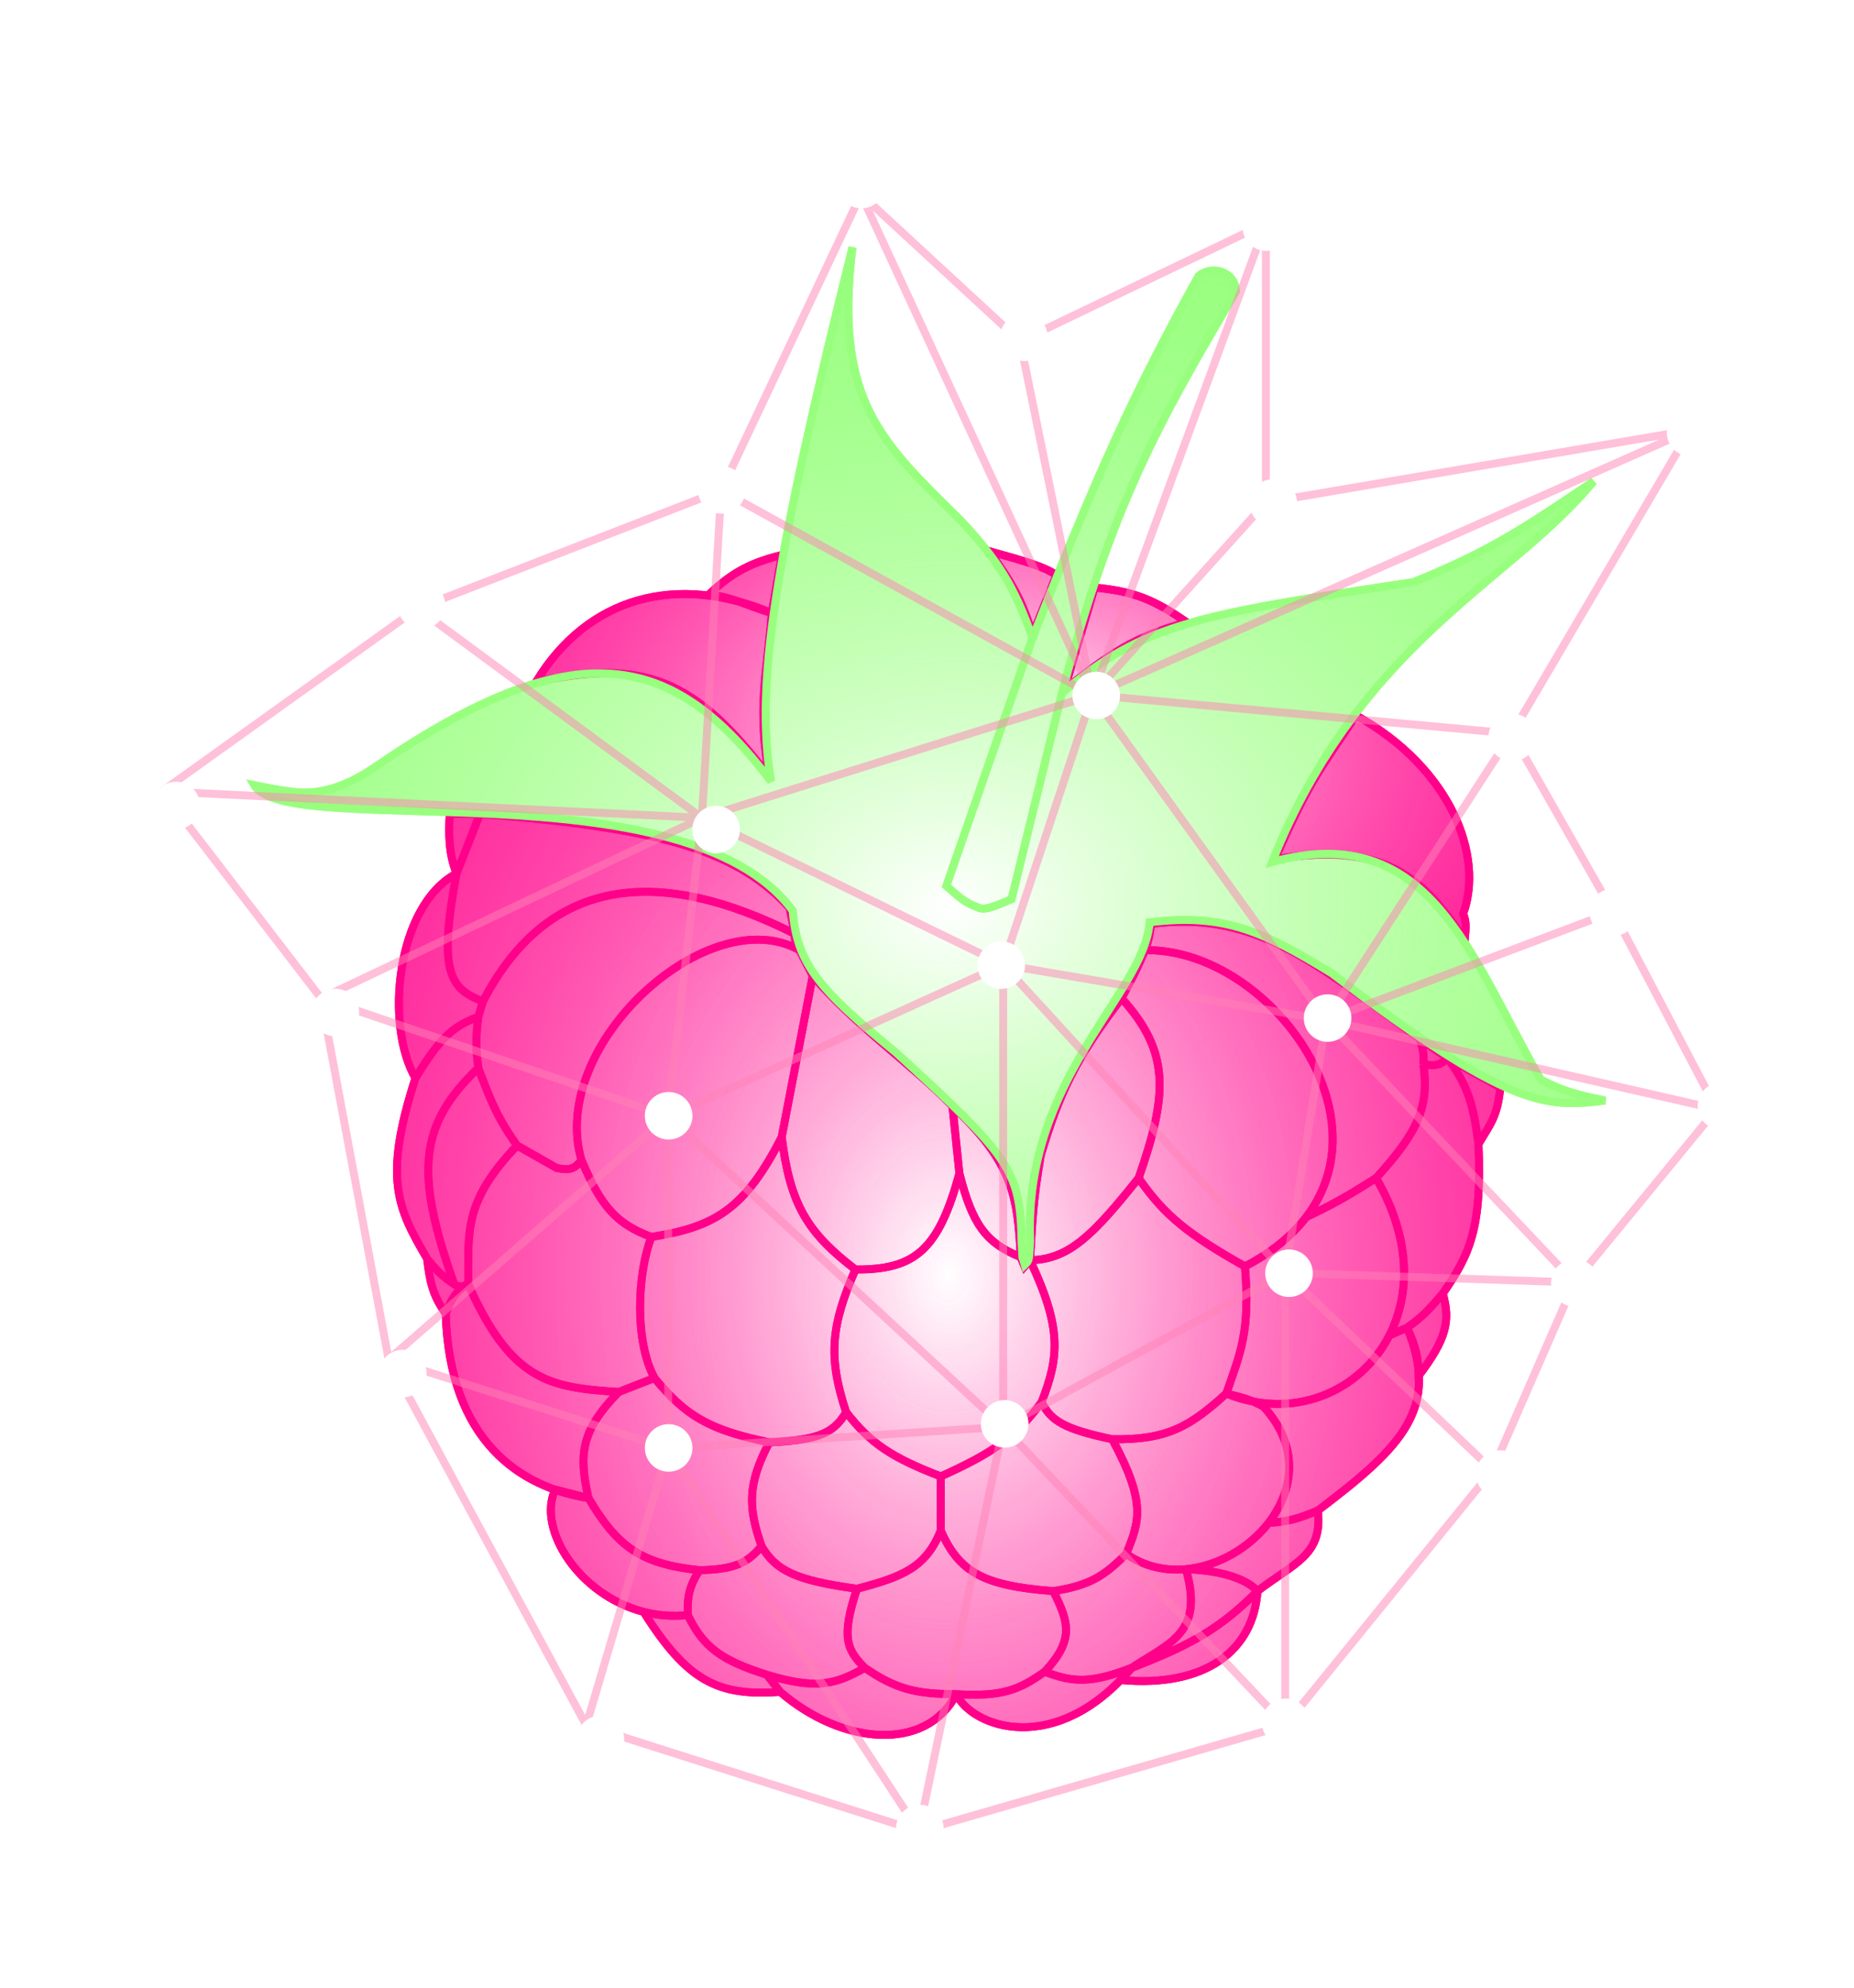 <svg width="290" height="311" viewBox="0 0 290 311" fill="none" xmlns="http://www.w3.org/2000/svg">
<g filter="url(#filter0_f_205_1005)">
<path d="M70.349 127.314L75.082 127.314C105.182 129.618 115.62 133.618 123.488 141.983L124.334 146.105C124.31 147.111 124.39 147.671 125.066 148.651L127.129 152.651C133.855 160.478 142.179 166.108 148.975 173.018C158.381 181.803 159.211 187.108 159.656 196.658L160.263 198.113L161.112 197.143C161.486 191.004 161.591 187.667 162.811 180.656C165.678 171.154 168.07 165.805 175.434 156.167L175.556 155.937C177.037 153.146 177.905 151.511 179.075 148.651C179.625 147.194 179.848 146.303 180.046 144.529C196.409 142.417 205.621 150.561 222.039 162.471L226.409 165.502L234.683 170.109C234.234 174.614 233.187 175.737 231.264 178.959C231.832 192.218 229.888 196.26 225.681 202.356C226.921 206.716 226.193 209.506 221.948 215.168C222.334 223.072 216.578 228.409 206.14 236.301C206.907 243.308 202.536 244.435 196.694 248.909C196.087 258.123 188.646 264.052 175.279 262.822C163.881 274.515 151.961 269.994 149.582 265.033C144.849 274.126 131.741 273.034 122.031 264.669C112.273 265.397 107.509 263 100.67 252.154C90.546 249.532 84.002 239.228 86.823 233.052C78.036 229.96 70.231 222.185 69.718 205.508C67.634 202.537 67.252 200.547 66.805 196.901C62.208 189.055 59.88 184.451 64.984 168.654C60.133 160.289 62.001 141.658 71.417 136.649C70.172 133.609 70.157 130.335 70.349 127.314Z" fill="url(#paint0_radial_205_1005)"/>
<path d="M75.082 127.314L70.349 127.314C70.158 130.335 70.172 133.609 71.417 136.649M75.082 127.314L71.417 136.649M75.082 127.314C105.182 129.618 115.62 133.618 123.488 141.983L124.334 146.105M71.417 136.649C62.001 141.658 60.133 160.289 64.984 168.654M71.417 136.649C68.462 152.189 70.453 154.725 75.544 156.652M64.984 168.654C68.39 163.108 70.448 160.596 74.815 159.077M64.984 168.654C59.88 184.451 62.208 189.055 66.805 196.901M74.815 159.077L75.544 156.652M74.815 159.077C74.398 162.343 74.444 164.115 74.815 167.078M75.544 156.652C85.902 136.701 103.461 135.558 124.334 146.105M124.334 146.105C124.31 147.111 124.39 147.671 125.066 148.651M90.957 181.504C89.722 183.096 88.797 183.059 87.074 182.717L80.884 179.201M90.957 181.504C85.621 163.32 110.987 140.649 125.066 148.651M90.957 181.504C93.97 188.547 96.249 191.419 101.884 193.506M80.884 179.201C77.72 174.81 76.706 172.019 74.815 167.078M80.884 179.201C72.463 188.034 73.289 192.621 73.238 200.902M74.815 167.078C65.389 176.049 64.923 183.645 71.053 200.902M71.053 200.902C71.772 201.373 72.247 201.347 73.238 200.902M71.053 200.902C69.271 199.695 68.338 198.86 66.805 196.901M73.238 200.902C71.527 201.83 70.757 202.807 69.718 205.508M73.238 200.902C79.956 216.016 85.917 217.093 96.787 217.753M69.718 205.508C67.634 202.537 67.252 200.547 66.805 196.901M69.718 205.508C70.332 225.451 81.373 232.664 92.053 234.362M125.066 148.651L127.129 152.651M127.129 152.651L122.274 177.868M127.129 152.651C133.855 160.478 142.179 166.108 148.975 173.018M122.274 177.868C116.438 189.357 111.642 191.953 101.884 193.506M122.274 177.868C123.597 188.549 126.361 192.882 133.804 198.598M101.884 193.506C99.647 199.415 99.254 209.825 102.37 215.571M102.37 215.571L96.787 217.753M102.37 215.571C107.238 221.482 110.923 223.713 120.332 225.633M96.787 217.753C90.843 223.815 90.498 227.523 92.053 234.362M92.053 234.362L86.834 233.028C83.986 239.201 90.533 249.529 100.67 252.154M92.053 234.362C96.592 241.999 100.272 244.679 109.409 245.636M107.589 252.667C107.483 249.805 107.769 248.249 109.409 245.636M107.589 252.667C105.157 252.923 102.832 252.714 100.67 252.154M107.589 252.667C110.062 257.778 112.916 259.75 119.968 262.002M109.409 245.636C114.972 245.507 116.883 244.525 119.119 241.878M119.119 241.878C117.006 235.774 116.895 232.25 120.332 225.633M119.119 241.878C121.359 245.689 124.411 247.222 134.047 248.546M120.332 225.633C127.117 225.276 130.284 224.62 132.348 220.905M132.348 220.905C129.458 212.186 130.023 207.302 133.804 198.598M132.348 220.905C136.187 225.851 139.5 228.017 147.155 230.967M133.804 198.598C143.195 198.654 146.808 195.492 150.068 183.565M150.068 183.565L148.975 173.018M150.068 183.565C152.084 191.412 154.082 194.393 159.656 196.658M148.975 173.018C158.381 181.803 159.211 187.108 159.656 196.658M159.656 196.658L160.263 198.113L161.112 197.143M161.112 197.143C167.275 197.067 171.114 193.035 178.104 184.293M161.112 197.143C161.486 191.004 161.591 187.667 162.811 180.656C165.678 171.154 168.07 165.805 175.434 156.167M161.112 197.143C166.137 207.816 165.67 212.271 162.933 219.329M178.104 184.293C182.705 171.106 183.04 164.585 175.434 156.167M178.104 184.293C182.091 190.085 185.836 193.099 194.731 198.113M175.434 156.167C176.99 153.234 177.873 151.589 179.075 148.651M179.075 148.651C179.625 147.194 179.848 146.303 180.046 144.529C196.409 142.417 205.621 150.561 222.039 162.471M179.075 148.651C197.651 148.28 217.162 173.565 204.32 190.395M222.039 162.471C222.593 164.06 222.748 164.94 222.646 166.472M222.039 162.471L226.409 165.502M222.646 166.472C224.423 166.807 225.286 166.673 226.409 165.502M222.646 166.472C223.564 173.111 221.863 177.026 215.243 184.293M226.409 165.502C229.763 170.009 230.498 173.129 231.263 178.959M226.409 165.502L234.683 170.109C234.234 174.614 233.187 175.737 231.263 178.959M231.263 178.959C231.832 192.218 229.888 196.26 225.681 202.356M215.243 184.293C220.724 193.657 220.627 202.437 217.324 208.903M215.243 184.293C211.111 186.917 208.744 188.298 204.32 190.395M191.819 217.995C194.397 218.63 195.795 219.009 197.644 220.056C203.321 226.216 202.377 233.159 198.431 238.241M191.819 217.995C186.154 223.146 182.568 225.293 173.977 225.148M191.819 217.995C194.068 211.537 195.583 208.216 194.731 198.113M191.819 217.995C202.27 222.269 212.802 217.756 217.324 208.903M176.162 243.09C178.242 237.993 179.347 235.095 173.977 225.148M176.162 243.09C172.765 246.497 170.512 248.03 164.753 248.909M176.162 243.09C179.02 245.091 182.288 245.776 185.507 245.476M173.977 225.148C166.644 223.605 164.35 222.312 162.933 219.329M194.731 198.113C198.984 195.901 202.124 193.271 204.32 190.395M100.67 252.154C107.509 263 112.273 265.397 122.031 264.669M122.031 264.669L119.968 262.002M122.031 264.669C131.741 273.034 144.849 274.126 149.582 265.033M119.968 262.002C127.523 264.29 130.606 263.588 135.261 260.911M135.261 260.911C140.197 264.307 143.392 265.011 149.582 265.033M135.261 260.911C132.595 258.199 131.436 256.357 134.047 248.546M149.582 265.033C156.976 265.471 159.52 264.256 163.418 261.517M149.582 265.033C152.082 270.246 165.117 274.974 177.012 260.911M163.418 261.517C167.916 263.274 170.832 263.301 177.012 260.911M163.418 261.517C168.069 256.521 167.196 253.781 164.753 248.909M177.012 260.911C183.129 256.885 188.312 255.475 185.507 245.476M177.012 260.911L175.279 262.822C188.646 264.052 196.087 258.123 196.694 248.909M177.012 260.911C186.401 257.309 190.993 254.635 196.694 248.909M164.753 248.909C153.633 248.067 150.005 245.852 147.155 239.453M147.155 239.453C144.796 245.239 141.209 246.651 134.047 248.546M147.155 239.453V230.967M147.155 230.967C155.27 227.302 158.89 224.828 162.933 219.329M185.507 245.476C190.494 245.012 195.367 242.187 198.431 238.241M185.507 245.476C193.276 245.767 195.966 248.061 196.694 248.909M206.14 236.301C203.222 237.527 201.549 238.046 198.431 238.241M206.14 236.301C219.544 226.167 225.226 220.246 220.098 207.691M206.14 236.301C206.907 243.308 202.536 244.435 196.694 248.909M220.098 207.691L217.324 208.903M220.098 207.691C222.611 205.936 223.716 204.652 225.681 202.356M220.098 207.691C221.452 210.721 221.836 212.249 221.918 215.207C226.19 209.519 226.924 206.726 225.681 202.356" stroke="#FF008A" stroke-width="1.24"/>
<path d="M120.359 121.616C108.708 105.977 100.453 103.057 83.827 106.705C91.005 94.869 102.757 90.6 115.618 94.127C114.177 93.627 112.787 93.232 110.893 92.988C114.638 89.4 117.741 87.944 122.301 86.823L120.723 95.915C119.874 106.341 118.408 110.6 120.359 121.616Z" fill="url(#paint1_radial_205_1005)"/>
<path d="M161.503 99.31C159.945 93.993 158.249 91.091 154.707 86.217C160.531 87.832 163.4 88.687 165.266 89.975L161.503 99.31Z" fill="url(#paint2_radial_205_1005)"/>
<path d="M166.48 107.917L171.213 91.915C177.257 92.492 180.451 93.745 185.656 97.37C177.422 99.558 173.439 102.374 166.48 107.917Z" fill="url(#paint3_radial_205_1005)"/>
<path d="M199.371 134.467C204.954 121.859 206.338 120.621 212.114 111.918C227.067 120.254 232.14 133.982 228.863 142.953C229.483 144.371 229.216 145.635 229.106 146.954C223.523 139.195 218.333 131.101 199.371 134.467Z" fill="url(#paint4_radial_205_1005)"/>
<path d="M120.723 95.915C105.916 89.611 91.945 93.318 83.827 106.705C100.453 103.057 108.708 105.977 120.359 121.616C118.408 110.6 119.874 106.341 120.723 95.915ZM120.723 95.915C116.476 94.582 114.705 93.48 110.893 92.988C114.638 89.4 117.741 87.944 122.301 86.823L120.723 95.915ZM154.707 86.217C158.249 91.091 159.945 93.993 161.503 99.31L165.266 89.975C163.4 88.687 160.531 87.832 154.707 86.217ZM171.213 91.915L166.48 107.917C173.439 102.374 177.422 99.558 185.656 97.37C180.451 93.745 177.257 92.492 171.213 91.915ZM212.114 111.918C206.338 120.621 204.954 121.859 199.371 134.467C218.333 131.101 223.523 139.195 229.106 146.954C229.216 145.635 229.483 144.371 228.863 142.953C232.14 133.982 227.067 120.254 212.114 111.918Z" stroke="#FF008A" stroke-width="1.24"/>
<path d="M123.998 142.468C107.052 119.566 44.89 131.604 39.768 122.828C42.374 123.366 44.403 123.748 46.46 123.938C50.801 124.34 54.978 122.516 58.574 120.052C90.131 98.431 105.265 101.885 120.6 122.222C118.065 107.143 121.005 88.38 133.344 38.693C130.375 62.788 137.942 69.202 150.336 81.488C156.136 87.705 158.646 91.671 161.501 99.794C171.683 73.986 177.273 61.585 187.474 43.179C189.659 41.361 193.3 42.573 193.3 45.604C181.163 66.213 173.994 78.866 166.114 108.402C178.922 97.529 187.353 96.157 221.094 91.066C233.874 85.932 239.42 81.852 249.251 75.305C236.75 90.702 212.719 100.4 199.005 134.83C223.705 128.106 229.954 149.62 240.998 168.896C244.854 170.894 247.091 171.325 251.072 172.169C241.984 173.299 236.143 173.503 208.35 152.287C197.627 145.705 191.47 142.834 179.828 144.286C178.97 155.56 160.117 168.63 161.137 194.112C160.933 197.268 161.037 197.141 160.288 197.871L159.924 196.658L159.802 194.355C159.57 182.991 158.103 181.141 140.141 164.653C128.125 154.833 124.605 150.711 123.998 142.468Z" fill="url(#paint5_radial_205_1005)"/>
<path d="M161.501 99.794C158.646 91.671 156.136 87.705 150.336 81.488C137.942 69.202 130.375 62.788 133.344 38.693C121.005 88.38 118.065 107.143 120.6 122.222C105.265 101.885 90.131 98.431 58.574 120.052C54.978 122.516 50.801 124.34 46.46 123.938C44.403 123.748 42.374 123.366 39.768 122.828C44.89 131.604 107.052 119.566 123.998 142.468C124.605 150.711 128.125 154.833 140.141 164.653C158.103 181.141 159.57 182.991 159.802 194.355L159.924 196.658L160.288 197.871C161.037 197.141 160.933 197.268 161.137 194.112C160.117 168.63 178.97 155.56 179.828 144.286C191.47 142.834 197.627 145.705 208.35 152.287C236.143 173.503 241.984 173.299 251.072 172.169C247.091 171.325 244.854 170.894 240.998 168.896C229.954 149.62 223.705 128.106 199.005 134.83C212.719 100.4 236.75 90.702 249.251 75.305C239.42 81.852 233.874 85.932 221.094 91.066C187.353 96.157 178.922 97.529 166.114 108.402M161.501 99.794C171.683 73.986 177.273 61.585 187.474 43.179C189.659 41.361 193.3 42.573 193.3 45.604C181.163 66.213 173.994 78.866 166.114 108.402M161.501 99.794L148.03 138.588C149.885 140.187 150.815 141.179 152.763 141.862C153.842 142.508 155.178 141.982 158.225 140.649L166.114 108.402" stroke="#98FF7E" stroke-width="1.24"/>
</g>
<path d="M70.349 127.314L75.082 127.314C105.182 129.618 115.62 133.618 123.488 141.983L124.334 146.105C124.31 147.111 124.39 147.671 125.066 148.651L127.129 152.651C133.855 160.478 142.179 166.108 148.975 173.018C158.381 181.803 159.211 187.108 159.656 196.658L160.263 198.113L161.112 197.143C161.486 191.004 161.591 187.667 162.811 180.656C165.678 171.154 168.07 165.805 175.434 156.167L175.556 155.937C177.037 153.146 177.905 151.511 179.075 148.651C179.625 147.194 179.848 146.303 180.046 144.529C196.409 142.417 205.621 150.561 222.039 162.471L226.409 165.502L234.683 170.109C234.234 174.614 233.187 175.737 231.264 178.959C231.832 192.218 229.888 196.26 225.681 202.356C226.921 206.716 226.193 209.506 221.948 215.168C222.334 223.072 216.578 228.409 206.14 236.301C206.907 243.308 202.536 244.435 196.694 248.909C196.087 258.123 188.646 264.052 175.279 262.822C163.881 274.515 151.961 269.994 149.582 265.033C144.849 274.126 131.741 273.034 122.031 264.669C112.273 265.397 107.509 263 100.67 252.154C90.546 249.532 84.002 239.228 86.823 233.052C78.036 229.96 70.231 222.185 69.718 205.508C67.634 202.537 67.252 200.547 66.805 196.901C62.208 189.055 59.88 184.451 64.984 168.654C60.133 160.289 62.001 141.658 71.417 136.649C70.172 133.609 70.157 130.335 70.349 127.314Z" fill="url(#paint6_radial_205_1005)"/>
<path d="M75.082 127.314L70.349 127.314C70.158 130.335 70.172 133.609 71.417 136.649M75.082 127.314L71.417 136.649M75.082 127.314C105.182 129.618 115.62 133.618 123.488 141.983L124.334 146.105M71.417 136.649C62.001 141.658 60.133 160.289 64.984 168.654M71.417 136.649C68.462 152.189 70.453 154.725 75.544 156.652M64.984 168.654C68.39 163.108 70.448 160.596 74.815 159.077M64.984 168.654C59.88 184.451 62.208 189.055 66.805 196.901M74.815 159.077L75.544 156.652M74.815 159.077C74.398 162.343 74.444 164.115 74.815 167.078M75.544 156.652C85.902 136.701 103.461 135.558 124.334 146.105M124.334 146.105C124.31 147.111 124.39 147.671 125.066 148.651M90.957 181.504C89.722 183.096 88.797 183.059 87.074 182.717L80.884 179.201M90.957 181.504C85.621 163.32 110.987 140.649 125.066 148.651M90.957 181.504C93.97 188.547 96.249 191.419 101.884 193.506M80.884 179.201C77.72 174.81 76.706 172.019 74.815 167.078M80.884 179.201C72.463 188.034 73.289 192.621 73.238 200.902M74.815 167.078C65.389 176.049 64.923 183.645 71.053 200.902M71.053 200.902C71.772 201.373 72.247 201.347 73.238 200.902M71.053 200.902C69.271 199.695 68.338 198.86 66.805 196.901M73.238 200.902C71.527 201.83 70.757 202.807 69.718 205.508M73.238 200.902C79.956 216.016 85.917 217.093 96.787 217.753M69.718 205.508C67.634 202.537 67.252 200.547 66.805 196.901M69.718 205.508C70.332 225.451 81.373 232.664 92.053 234.362M125.066 148.651L127.129 152.651M127.129 152.651L122.274 177.868M127.129 152.651C133.855 160.478 142.179 166.108 148.975 173.018M122.274 177.868C116.438 189.357 111.642 191.953 101.884 193.506M122.274 177.868C123.597 188.549 126.361 192.882 133.804 198.598M101.884 193.506C99.647 199.415 99.254 209.825 102.37 215.571M102.37 215.571L96.787 217.753M102.37 215.571C107.238 221.482 110.923 223.713 120.332 225.633M96.787 217.753C90.843 223.815 90.498 227.523 92.053 234.362M92.053 234.362L86.834 233.028C83.986 239.201 90.533 249.529 100.67 252.154M92.053 234.362C96.592 241.999 100.272 244.679 109.409 245.636M107.589 252.667C107.483 249.805 107.769 248.249 109.409 245.636M107.589 252.667C105.157 252.923 102.832 252.714 100.67 252.154M107.589 252.667C110.062 257.778 112.916 259.75 119.968 262.002M109.409 245.636C114.972 245.507 116.883 244.525 119.119 241.878M119.119 241.878C117.006 235.774 116.895 232.25 120.332 225.633M119.119 241.878C121.359 245.689 124.411 247.222 134.047 248.546M120.332 225.633C127.117 225.276 130.284 224.62 132.348 220.905M132.348 220.905C129.458 212.186 130.023 207.302 133.804 198.598M132.348 220.905C136.187 225.851 139.5 228.017 147.155 230.967M133.804 198.598C143.195 198.654 146.808 195.492 150.068 183.565M150.068 183.565L148.975 173.018M150.068 183.565C152.084 191.412 154.082 194.393 159.656 196.658M148.975 173.018C158.381 181.803 159.211 187.108 159.656 196.658M159.656 196.658L160.263 198.113L161.112 197.143M161.112 197.143C167.275 197.067 171.114 193.035 178.104 184.293M161.112 197.143C161.486 191.004 161.591 187.667 162.811 180.656C165.678 171.154 168.07 165.805 175.434 156.167M161.112 197.143C166.137 207.816 165.67 212.271 162.933 219.329M178.104 184.293C182.705 171.106 183.04 164.585 175.434 156.167M178.104 184.293C182.091 190.085 185.836 193.099 194.731 198.113M175.434 156.167C176.99 153.234 177.873 151.589 179.075 148.651M179.075 148.651C179.625 147.194 179.848 146.303 180.046 144.529C196.409 142.417 205.621 150.561 222.039 162.471M179.075 148.651C197.651 148.28 217.162 173.565 204.32 190.395M222.039 162.471C222.593 164.06 222.748 164.94 222.646 166.472M222.039 162.471L226.409 165.502M222.646 166.472C224.423 166.807 225.286 166.673 226.409 165.502M222.646 166.472C223.564 173.111 221.863 177.026 215.243 184.293M226.409 165.502C229.763 170.009 230.498 173.129 231.263 178.959M226.409 165.502L234.683 170.109C234.234 174.614 233.187 175.737 231.263 178.959M231.263 178.959C231.832 192.218 229.888 196.26 225.681 202.356M215.243 184.293C220.724 193.657 220.627 202.437 217.324 208.903M215.243 184.293C211.111 186.917 208.744 188.298 204.32 190.395M191.819 217.995C194.397 218.63 195.795 219.009 197.644 220.056C203.321 226.216 202.377 233.159 198.431 238.241M191.819 217.995C186.154 223.146 182.568 225.293 173.977 225.148M191.819 217.995C194.068 211.537 195.583 208.216 194.731 198.113M191.819 217.995C202.27 222.269 212.802 217.756 217.324 208.903M176.162 243.09C178.242 237.993 179.347 235.095 173.977 225.148M176.162 243.09C172.765 246.497 170.512 248.03 164.753 248.909M176.162 243.09C179.02 245.091 182.288 245.776 185.507 245.476M173.977 225.148C166.644 223.605 164.35 222.312 162.933 219.329M194.731 198.113C198.984 195.901 202.124 193.271 204.32 190.395M100.67 252.154C107.509 263 112.273 265.397 122.031 264.669M122.031 264.669L119.968 262.002M122.031 264.669C131.741 273.034 144.849 274.126 149.582 265.033M119.968 262.002C127.523 264.29 130.606 263.588 135.261 260.911M135.261 260.911C140.197 264.307 143.392 265.011 149.582 265.033M135.261 260.911C132.595 258.199 131.436 256.357 134.047 248.546M149.582 265.033C156.976 265.471 159.52 264.256 163.418 261.517M149.582 265.033C152.082 270.246 165.117 274.974 177.012 260.911M163.418 261.517C167.916 263.274 170.832 263.301 177.012 260.911M163.418 261.517C168.069 256.521 167.196 253.781 164.753 248.909M177.012 260.911C183.129 256.885 188.312 255.475 185.507 245.476M177.012 260.911L175.279 262.822C188.646 264.052 196.087 258.123 196.694 248.909M177.012 260.911C186.401 257.309 190.993 254.635 196.694 248.909M164.753 248.909C153.633 248.067 150.005 245.852 147.155 239.453M147.155 239.453C144.796 245.239 141.209 246.651 134.047 248.546M147.155 239.453V230.967M147.155 230.967C155.27 227.302 158.89 224.828 162.933 219.329M185.507 245.476C190.494 245.012 195.367 242.187 198.431 238.241M185.507 245.476C193.276 245.767 195.966 248.061 196.694 248.909M206.14 236.301C203.222 237.527 201.549 238.046 198.431 238.241M206.14 236.301C219.544 226.167 225.226 220.246 220.098 207.691M206.14 236.301C206.907 243.308 202.536 244.435 196.694 248.909M220.098 207.691L217.324 208.903M220.098 207.691C222.611 205.936 223.716 204.652 225.681 202.356M220.098 207.691C221.452 210.721 221.836 212.249 221.918 215.207C226.19 209.519 226.924 206.726 225.681 202.356" stroke="#FF008A" stroke-width="1.24"/>
<path d="M120.359 121.616C108.708 105.977 100.453 103.057 83.827 106.705C91.005 94.869 102.757 90.6 115.618 94.127C114.177 93.627 112.787 93.232 110.893 92.988C114.638 89.4 117.741 87.944 122.301 86.823L120.723 95.915C119.874 106.341 118.408 110.6 120.359 121.616Z" fill="url(#paint7_radial_205_1005)"/>
<path d="M161.503 99.31C159.945 93.993 158.249 91.091 154.707 86.217C160.531 87.832 163.4 88.687 165.266 89.975L161.503 99.31Z" fill="url(#paint8_radial_205_1005)"/>
<path d="M166.48 107.917L171.213 91.915C177.257 92.492 180.451 93.745 185.656 97.37C177.422 99.558 173.439 102.374 166.48 107.917Z" fill="url(#paint9_radial_205_1005)"/>
<path d="M199.371 134.467C204.954 121.859 206.338 120.621 212.114 111.918C227.067 120.254 232.14 133.982 228.863 142.953C229.483 144.371 229.216 145.635 229.106 146.954C223.523 139.195 218.333 131.101 199.371 134.467Z" fill="url(#paint10_radial_205_1005)"/>
<path d="M120.723 95.915C105.916 89.611 91.945 93.318 83.827 106.705C100.453 103.057 108.708 105.977 120.359 121.616C118.408 110.6 119.874 106.341 120.723 95.915ZM120.723 95.915C116.476 94.582 114.705 93.48 110.893 92.988C114.638 89.4 117.741 87.944 122.301 86.823L120.723 95.915ZM154.707 86.217C158.249 91.091 159.945 93.993 161.503 99.31L165.266 89.975C163.4 88.687 160.531 87.832 154.707 86.217ZM171.213 91.915L166.48 107.917C173.439 102.374 177.422 99.558 185.656 97.37C180.451 93.745 177.257 92.492 171.213 91.915ZM212.114 111.918C206.338 120.621 204.954 121.859 199.371 134.467C218.333 131.101 223.523 139.195 229.106 146.954C229.216 145.635 229.483 144.371 228.863 142.953C232.14 133.982 227.067 120.254 212.114 111.918Z" stroke="#FF008A" stroke-width="1.24"/>
<path d="M123.998 142.468C107.052 119.566 44.89 131.604 39.768 122.828C42.374 123.366 44.403 123.748 46.46 123.938C50.801 124.34 54.978 122.516 58.574 120.052C90.131 98.431 105.265 101.885 120.6 122.222C118.065 107.143 121.005 88.38 133.344 38.693C130.375 62.788 137.942 69.202 150.336 81.488C156.136 87.705 158.646 91.671 161.501 99.794C171.683 73.986 177.273 61.585 187.474 43.179C189.659 41.361 193.3 42.573 193.3 45.604C181.163 66.213 173.994 78.866 166.114 108.402C178.922 97.529 187.353 96.157 221.094 91.066C233.874 85.932 239.42 81.852 249.251 75.305C236.75 90.702 212.719 100.4 199.005 134.83C223.705 128.106 229.954 149.62 240.998 168.896C244.854 170.894 247.091 171.325 251.072 172.169C241.984 173.299 236.143 173.503 208.35 152.287C197.627 145.705 191.47 142.834 179.828 144.286C178.97 155.56 160.117 168.63 161.137 194.112C160.933 197.268 161.037 197.141 160.288 197.871L159.924 196.658L159.802 194.355C159.57 182.991 158.103 181.141 140.141 164.653C128.125 154.833 124.605 150.711 123.998 142.468Z" fill="url(#paint11_radial_205_1005)"/>
<path d="M161.501 99.794C158.646 91.671 156.136 87.705 150.336 81.488C137.942 69.202 130.375 62.788 133.344 38.693C121.005 88.38 118.065 107.143 120.6 122.222C105.265 101.885 90.131 98.431 58.574 120.052C54.978 122.516 50.801 124.34 46.46 123.938C44.403 123.748 42.374 123.366 39.768 122.828C44.89 131.604 107.052 119.566 123.998 142.468C124.605 150.711 128.125 154.833 140.141 164.653C158.103 181.141 159.57 182.991 159.802 194.355L159.924 196.658L160.288 197.871C161.037 197.141 160.933 197.268 161.137 194.112C160.117 168.63 178.97 155.56 179.828 144.286C191.47 142.834 197.627 145.705 208.35 152.287C236.143 173.503 241.984 173.299 251.072 172.169C247.091 171.325 244.854 170.894 240.998 168.896C229.954 149.62 223.705 128.106 199.005 134.83C212.719 100.4 236.75 90.702 249.251 75.305C239.42 81.852 233.874 85.932 221.094 91.066C187.353 96.157 178.922 97.529 166.114 108.402M161.501 99.794C171.683 73.986 177.273 61.585 187.474 43.179C189.659 41.361 193.3 42.573 193.3 45.604C181.163 66.213 173.994 78.866 166.114 108.402M161.501 99.794L148.03 138.588C149.885 140.187 150.815 141.179 152.763 141.862C153.842 142.508 155.178 141.982 158.225 140.649L166.114 108.402" stroke="#98FF7E" stroke-width="1.24"/>
<path d="M134.677 30.408L112.811 76.725M134.677 30.408L159.558 53.378M134.677 30.408L170.868 108.733M112.811 76.725L65.311 95.177M112.811 76.725L109.795 127.937M112.811 76.725L170.868 108.733M65.311 95.177L25.35 123.795M65.311 95.177L109.795 127.937M25.35 123.795L50.231 156.18M25.35 123.795L109.795 127.937M50.231 156.18L60.787 212.664M50.231 156.18L109.795 127.937M50.231 156.18L104.518 174.631M60.787 212.664L91.7 269.901M60.787 212.664L104.518 226.597M60.787 212.664L104.518 174.631M91.7 269.901L143.724 286.47M91.7 269.901L104.518 226.597M143.724 286.47L201.027 269.901M143.724 286.47L156.919 223.208M143.724 286.47L104.518 226.597M201.027 269.901L233.448 229.986M201.027 269.901V199.108M201.027 269.901L156.919 223.208M233.448 229.986L246.265 200.614M233.448 229.986L201.027 199.108M246.265 200.614L268.507 173.501M246.265 200.614L207.435 159.569M246.265 200.614L201.027 199.108M268.507 173.501L252.297 142.623M268.507 173.501L207.435 159.569M252.297 142.623L236.463 114.758M252.297 142.623L207.435 159.569M236.463 114.758L264.361 67.311M236.463 114.758L170.868 108.733M236.463 114.758L207.435 159.569M264.361 67.311L198.011 78.608M264.361 67.311L170.868 108.733M198.011 78.608V34.927M198.011 78.608L170.868 108.733M198.011 34.927L159.558 53.378M198.011 34.927L170.868 108.733M159.558 53.378L170.868 108.733M170.868 108.733L109.795 127.937M170.868 108.733L156.919 150.908M170.868 108.733L207.435 159.569M109.795 127.937L104.518 174.631M109.795 127.937L156.919 150.908M104.518 174.631V226.597M104.518 174.631L156.919 150.908M104.518 174.631L156.919 223.208M104.518 226.597L156.919 223.208M156.919 223.208L201.027 199.108M156.919 223.208V150.908M201.027 199.108L207.435 159.569M201.027 199.108L156.919 150.908M207.435 159.569L156.919 150.908" stroke="#FF82B6" stroke-opacity="0.5" stroke-width="1.24"/>
<ellipse cx="236.534" cy="115.365" rx="3.724" ry="3.719" fill="white"/>
<ellipse cx="264.444" cy="67.675" rx="3.724" ry="3.719" fill="white"/>
<ellipse cx="199.156" cy="78.681" rx="3.724" ry="3.719" fill="white"/>
<ellipse cx="198.084" cy="35.534" rx="3.724" ry="3.719" fill="white"/>
<ellipse cx="160.166" cy="52.756" rx="3.724" ry="3.719" fill="white"/>
<ellipse cx="134.748" cy="28.874" rx="3.724" ry="3.719" fill="white"/>
<ellipse cx="112.885" cy="76.638" rx="3.724" ry="3.719" fill="white"/>
<ellipse cx="65.919" cy="94.714" rx="3.724" ry="3.719" fill="white"/>
<ellipse cx="27.566" cy="126.01" rx="3.724" ry="3.719" fill="white"/>
<ellipse cx="52.449" cy="158.393" rx="3.724" ry="3.719" fill="white"/>
<ellipse cx="104.589" cy="174.545" rx="3.724" ry="3.719" fill="white"/>
<ellipse cx="112.013" cy="129.774" rx="3.724" ry="3.719" fill="white"/>
<ellipse cx="171.473" cy="108.805" rx="3.724" ry="3.719" fill="white"/>
<ellipse cx="207.663" cy="159.264" rx="3.724" ry="3.719" fill="white"/>
<ellipse cx="156.614" cy="150.98" rx="3.724" ry="3.719" fill="white"/>
<ellipse cx="157.15" cy="222.745" rx="3.724" ry="3.719" fill="white"/>
<ellipse cx="201.631" cy="199.179" rx="3.724" ry="3.719" fill="white"/>
<ellipse cx="104.589" cy="226.51" rx="3.724" ry="3.719" fill="white"/>
<ellipse cx="63.004" cy="214.878" rx="3.724" ry="3.719" fill="white"/>
<ellipse cx="93.914" cy="272.115" rx="3.724" ry="3.719" fill="white"/>
<ellipse cx="201.095" cy="269.438" rx="3.724" ry="3.719" fill="white"/>
<ellipse cx="143.875" cy="286.054" rx="3.724" ry="3.719" fill="white"/>
<ellipse cx="234.59" cy="230.593" rx="3.724" ry="3.719" fill="white"/>
<ellipse cx="246.338" cy="200.686" rx="3.724" ry="3.719" fill="white"/>
<ellipse cx="269.276" cy="173.038" rx="3.724" ry="3.719" fill="white"/>
<ellipse cx="252.369" cy="142.696" rx="3.724" ry="3.719" fill="white"/>
<defs>
<filter id="filter0_f_205_1005" x="0.098" y="0.109" width="289.538" height="310.354" filterUnits="userSpaceOnUse" color-interpolation-filters="sRGB">
<feFlood flood-opacity="0" result="BackgroundImageFix"/>
<feBlend mode="normal" in="SourceGraphic" in2="BackgroundImageFix" result="shape"/>
<feGaussianBlur stdDeviation="19.217" result="effect1_foregroundBlur_205_1005"/>
</filter>
<radialGradient id="paint0_radial_205_1005" cx="0" cy="0" r="1" gradientUnits="userSpaceOnUse" gradientTransform="translate(148.389 199.362) rotate(90.192) scale(188.806 137.813)">
<stop stop-color="#FF1694" stop-opacity="0"/>
<stop offset="1" stop-color="#FF1694"/>
</radialGradient>
<radialGradient id="paint1_radial_205_1005" cx="0" cy="0" r="1" gradientUnits="userSpaceOnUse" gradientTransform="translate(156.822 116.585) rotate(90.386) scale(79.584 116.572)">
<stop stop-color="#FF1694" stop-opacity="0"/>
<stop offset="1" stop-color="#FF1694"/>
</radialGradient>
<radialGradient id="paint2_radial_205_1005" cx="0" cy="0" r="1" gradientUnits="userSpaceOnUse" gradientTransform="translate(156.822 116.585) rotate(90.386) scale(79.584 116.572)">
<stop stop-color="#FF1694" stop-opacity="0"/>
<stop offset="1" stop-color="#FF1694"/>
</radialGradient>
<radialGradient id="paint3_radial_205_1005" cx="0" cy="0" r="1" gradientUnits="userSpaceOnUse" gradientTransform="translate(156.822 116.585) rotate(90.386) scale(79.584 116.572)">
<stop stop-color="#FF1694" stop-opacity="0"/>
<stop offset="1" stop-color="#FF1694"/>
</radialGradient>
<radialGradient id="paint4_radial_205_1005" cx="0" cy="0" r="1" gradientUnits="userSpaceOnUse" gradientTransform="translate(156.822 116.585) rotate(90.386) scale(79.584 116.572)">
<stop stop-color="#FF1694" stop-opacity="0"/>
<stop offset="1" stop-color="#FF1694"/>
</radialGradient>
<radialGradient id="paint5_radial_205_1005" cx="0" cy="0" r="1" gradientUnits="userSpaceOnUse" gradientTransform="translate(148.793 141.767) rotate(88.411) scale(120.081 159.583)">
<stop stop-color="#98FF7E" stop-opacity="0"/>
<stop offset="1" stop-color="#98FF7E"/>
</radialGradient>
<radialGradient id="paint6_radial_205_1005" cx="0" cy="0" r="1" gradientUnits="userSpaceOnUse" gradientTransform="translate(148.389 199.362) rotate(90.192) scale(188.806 137.813)">
<stop stop-color="#FF1694" stop-opacity="0"/>
<stop offset="1" stop-color="#FF1694"/>
</radialGradient>
<radialGradient id="paint7_radial_205_1005" cx="0" cy="0" r="1" gradientUnits="userSpaceOnUse" gradientTransform="translate(156.822 116.585) rotate(90.386) scale(79.584 116.572)">
<stop stop-color="#FF1694" stop-opacity="0"/>
<stop offset="1" stop-color="#FF1694"/>
</radialGradient>
<radialGradient id="paint8_radial_205_1005" cx="0" cy="0" r="1" gradientUnits="userSpaceOnUse" gradientTransform="translate(156.822 116.585) rotate(90.386) scale(79.584 116.572)">
<stop stop-color="#FF1694" stop-opacity="0"/>
<stop offset="1" stop-color="#FF1694"/>
</radialGradient>
<radialGradient id="paint9_radial_205_1005" cx="0" cy="0" r="1" gradientUnits="userSpaceOnUse" gradientTransform="translate(156.822 116.585) rotate(90.386) scale(79.584 116.572)">
<stop stop-color="#FF1694" stop-opacity="0"/>
<stop offset="1" stop-color="#FF1694"/>
</radialGradient>
<radialGradient id="paint10_radial_205_1005" cx="0" cy="0" r="1" gradientUnits="userSpaceOnUse" gradientTransform="translate(156.822 116.585) rotate(90.386) scale(79.584 116.572)">
<stop stop-color="#FF1694" stop-opacity="0"/>
<stop offset="1" stop-color="#FF1694"/>
</radialGradient>
<radialGradient id="paint11_radial_205_1005" cx="0" cy="0" r="1" gradientUnits="userSpaceOnUse" gradientTransform="translate(148.793 141.767) rotate(88.411) scale(120.081 159.583)">
<stop stop-color="#98FF7E" stop-opacity="0"/>
<stop offset="1" stop-color="#98FF7E"/>
</radialGradient>
</defs>
</svg>
